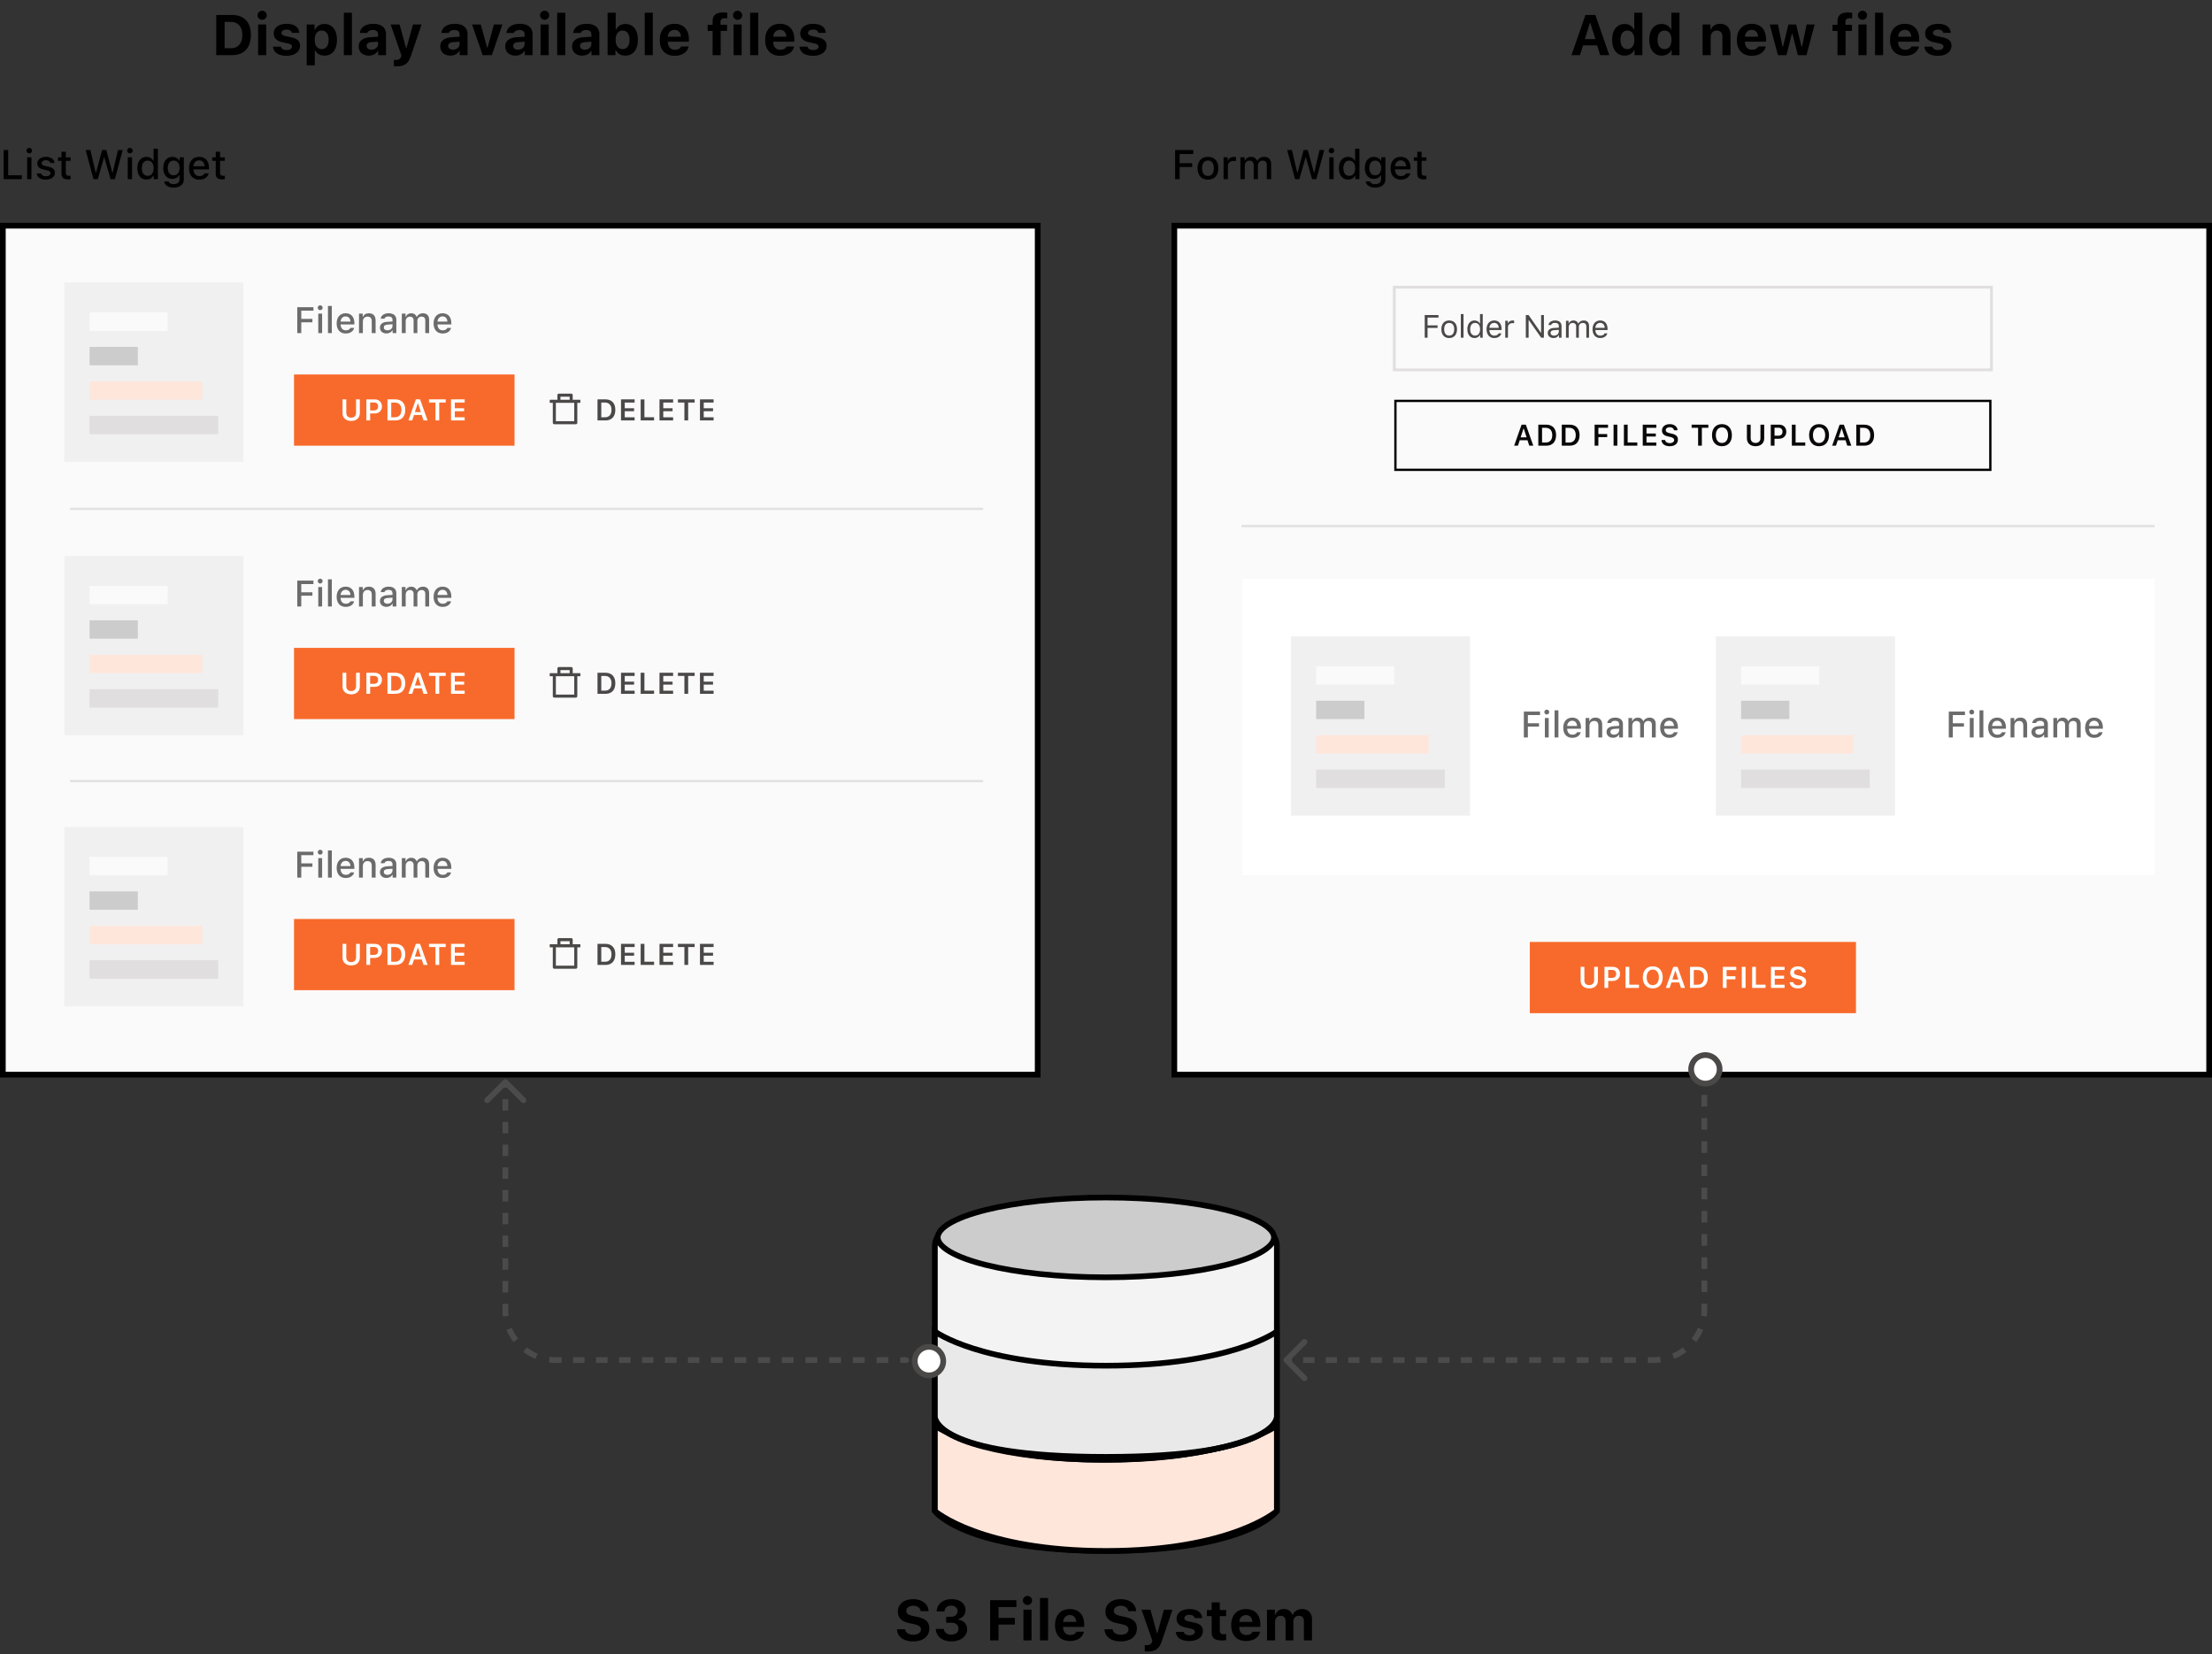 <svg xmlns="http://www.w3.org/2000/svg" xmlns:xlink="http://www.w3.org/1999/xlink" width="963" height="720" fill="none" xmlns:v="https://vecta.io/nano"><rect width="100%" height="100%" fill="#333333" stroke="none"/><style><![CDATA[.B{fill:#fafafa}.C{fill:#ffe6db}.D{fill:#ccc}.E{fill:#fff}.F{fill:#e0dede}.G{fill:#6b6b6b}.H{fill:#f0f0f0}.I{stroke:#000}.J{fill:#f86a2b}.K{fill:#4b4848}.L{stroke-width:2.481}]]></style><g class="I L"><path d="M407 657.717V542.333c0-4.112 3.333-7.445 7.444-7.445h133.994c4.112 0 7.445 3.333 7.445 7.445v115.384s-12.407 17.369-74.442 17.369S407 657.717 407 657.717z" fill="#f3f3f3"/><path d="M407 657.716v-37.22s19.851 14.888 74.441 14.888 74.442-14.888 74.442-14.888v37.22s-19.851 17.37-74.442 17.37S407 657.716 407 657.716z" class="C"/><path d="M407 616.774v-37.221s19.851 14.888 74.441 14.888 74.442-14.888 74.442-14.888v37.221s0 17.369-74.442 17.369S407 616.774 407 616.774z" fill="#e9e9e9"/><path d="M554.642 538.61c0 1.86-1.538 3.988-5.241 6.176-3.619 2.14-8.94 4.109-15.623 5.78-13.347 3.337-31.851 5.414-52.337 5.414s-38.99-2.077-52.337-5.414c-6.683-1.671-12.003-3.64-15.623-5.78-3.702-2.188-5.24-4.316-5.24-6.176s1.538-3.987 5.24-6.176c3.62-2.139 8.94-4.109 15.623-5.78 13.347-3.336 31.852-5.413 52.337-5.413s38.99 2.077 52.337 5.413c6.683 1.671 12.004 3.641 15.623 5.78 3.703 2.189 5.241 4.316 5.241 6.176z" class="D"/><path d="M555.883 616.774c0 9.593-34.57 18.61-75.682 18.61S407 626.367 407 616.774"/></g><g fill="#000"><path d="M94.132 6.516V24h6.882c5.234 0 8.202-3.199 8.202-8.857 0-5.489-3.005-8.627-8.202-8.627h-6.882zm3.659 3.017h2.641c3.174 0 5.052 2.06 5.052 5.67 0 3.744-1.817 5.779-5.052 5.779h-2.641V9.533zm16.344-.921c1.091 0 1.987-.872 1.987-1.963 0-1.103-.896-1.975-1.987-1.975s-1.999.872-1.999 1.975c0 1.09.909 1.963 1.999 1.963zM112.366 24h3.526V10.66h-3.526V24zm6.798-9.451c0 2.048 1.26 3.271 3.852 3.841l2.424.545c1.175.267 1.684.678 1.684 1.357 0 .884-.945 1.49-2.314 1.49-1.406 0-2.266-.545-2.533-1.466h-3.441c.243 2.52 2.375 3.962 5.901 3.962 3.501 0 5.888-1.721 5.888-4.362 0-1.987-1.163-3.077-3.756-3.647l-2.508-.545c-1.235-.279-1.805-.703-1.805-1.381 0-.872.933-1.466 2.193-1.466 1.309 0 2.12.545 2.302 1.43h3.259c-.194-2.52-2.193-3.938-5.585-3.938-3.332 0-5.561 1.684-5.561 4.18zm22.075-4.107c-1.842 0-3.356.909-4.083 2.411h-.218V10.66h-3.417v17.762h3.526v-6.458h.218c.654 1.406 2.12 2.241 4.035 2.241 3.344 0 5.391-2.593 5.391-6.882 0-4.301-2.072-6.882-5.452-6.882zm-1.199 10.917c-1.866 0-3.029-1.527-3.029-4.023s1.163-4.035 3.041-4.035 3.017 1.515 3.017 4.023c0 2.52-1.127 4.035-3.029 4.035zM149.684 24h3.526V5.559h-3.526V24zm10.856.206c1.733 0 3.187-.739 3.877-1.975h.218V24h3.417v-9.111c0-2.847-1.999-4.519-5.537-4.519-3.356 0-5.622 1.539-5.852 3.986h3.247c.291-.836 1.139-1.284 2.411-1.284 1.454 0 2.254.666 2.254 1.817v1.103l-3.235.194c-3.32.194-5.174 1.599-5.174 4.01 0 2.435 1.805 4.011 4.374 4.011zm1.163-2.581c-1.224 0-2.084-.618-2.084-1.648 0-.981.739-1.551 2.254-1.648l2.702-.182v.994c0 1.406-1.236 2.484-2.872 2.484zm11.111 7.221c3.332 0 4.967-1.187 6.106-4.592l4.604-13.594h-3.732l-2.81 10.178h-.219l-2.81-10.178h-3.89l4.689 13.413-.121.509c-.291 1.078-1.042 1.514-2.363 1.514-.145 0-.678-.012-.799-.036v2.75c.145.024 1.211.036 1.345.036zm23.226-4.64c1.733 0 3.187-.739 3.877-1.975h.218V24h3.417v-9.111c0-2.847-1.999-4.519-5.537-4.519-3.356 0-5.622 1.539-5.852 3.986h3.247c.291-.836 1.139-1.284 2.411-1.284 1.454 0 2.254.666 2.254 1.817v1.103l-3.235.194c-3.32.194-5.174 1.599-5.174 4.01 0 2.435 1.806 4.011 4.374 4.011zm1.163-2.581c-1.223 0-2.084-.618-2.084-1.648 0-.981.739-1.551 2.254-1.648l2.702-.182v.994c0 1.406-1.236 2.484-2.872 2.484zm21.531-10.965h-3.72l-2.738 10.032h-.218l-2.763-10.032h-3.792l4.64 13.34h3.974l4.617-13.34zm5.609 13.546c1.733 0 3.187-.739 3.877-1.975h.219V24h3.416v-9.111c0-2.847-1.999-4.519-5.537-4.519-3.356 0-5.622 1.539-5.852 3.986h3.247c.291-.836 1.139-1.284 2.411-1.284 1.454 0 2.254.666 2.254 1.817v1.103l-3.235.194c-3.32.194-5.174 1.599-5.174 4.01 0 2.435 1.806 4.011 4.374 4.011zm1.163-2.581c-1.223 0-2.083-.618-2.083-1.648 0-.981.739-1.551 2.253-1.648l2.702-.182v.994c0 1.406-1.236 2.484-2.872 2.484zm11.608-13.013c1.09 0 1.987-.872 1.987-1.963 0-1.103-.897-1.975-1.987-1.975s-1.999.872-1.999 1.975c0 1.09.908 1.963 1.999 1.963zM235.345 24h3.526V10.66h-3.526V24zm7.221 0h3.526V5.559h-3.526V24zm10.856.206c1.733 0 3.186-.739 3.877-1.975h.218V24h3.417v-9.111c0-2.847-1.999-4.519-5.537-4.519-3.356 0-5.622 1.539-5.852 3.986h3.247c.291-.836 1.139-1.284 2.411-1.284 1.454 0 2.254.666 2.254 1.817v1.103l-3.235.194c-3.32.194-5.174 1.599-5.174 4.01 0 2.435 1.805 4.011 4.374 4.011zm1.163-2.581c-1.224 0-2.084-.618-2.084-1.648 0-.981.739-1.551 2.254-1.648l2.702-.182v.994c0 1.406-1.236 2.484-2.872 2.484zm17.69 2.581c3.356 0 5.415-2.605 5.415-6.882 0-4.301-2.035-6.882-5.415-6.882-1.83 0-3.332.884-4.011 2.351h-.218V5.559h-3.526V24h3.417v-2.096h.218c.715 1.454 2.229 2.302 4.12 2.302zm-1.224-10.904c1.866 0 3.017 1.539 3.017 4.023 0 2.508-1.139 4.035-3.017 4.035-1.866 0-3.029-1.539-3.041-4.023.012-2.484 1.187-4.035 3.041-4.035zM280.683 24h3.526V5.559h-3.526V24zm15.836-3.768c-.376.909-1.333 1.418-2.726 1.418-1.842 0-3.005-1.272-3.053-3.308v-.182h9.171v-1.054c0-4.216-2.326-6.736-6.264-6.736-3.974 0-6.421 2.69-6.421 7.027 0 4.313 2.399 6.882 6.47 6.882 3.271 0 5.585-1.563 6.106-4.047h-3.283zm-2.86-7.233c1.648 0 2.714 1.139 2.787 2.968h-5.694c.121-1.793 1.272-2.968 2.907-2.968zM310.234 24h3.526V13.459h2.763v-2.678h-2.836V9.655c0-1.163.509-1.733 1.89-1.733a6.89 6.89 0 0 1 1.055.073V5.559a12.58 12.58 0 0 0-1.818-.133c-3.223 0-4.58 1.333-4.58 3.986v1.369h-2.156v2.678h2.156V24zm10.893-15.387c1.09 0 1.987-.872 1.987-1.963 0-1.103-.897-1.975-1.987-1.975s-1.999.872-1.999 1.975c0 1.09.908 1.963 1.999 1.963zM319.358 24h3.526V10.66h-3.526V24zm7.221 0h3.526V5.559h-3.526V24zm15.836-3.768c-.376.909-1.333 1.418-2.726 1.418-1.842 0-3.005-1.272-3.054-3.308v-.182h9.172v-1.054c0-4.216-2.326-6.736-6.264-6.736-3.974 0-6.421 2.69-6.421 7.027 0 4.313 2.399 6.882 6.47 6.882 3.271 0 5.585-1.563 6.106-4.047h-3.283zm-2.86-7.233c1.648 0 2.714 1.139 2.787 2.968h-5.695c.122-1.793 1.273-2.968 2.908-2.968zm8.845 1.551c0 2.048 1.26 3.271 3.853 3.841l2.423.545c1.175.267 1.684.678 1.684 1.357 0 .884-.945 1.49-2.314 1.49-1.405 0-2.266-.545-2.532-1.466h-3.441c.242 2.52 2.375 3.962 5.9 3.962 3.502 0 5.889-1.721 5.889-4.362 0-1.987-1.163-3.077-3.756-3.647l-2.508-.545c-1.236-.279-1.806-.703-1.806-1.381 0-.872.933-1.466 2.194-1.466 1.308 0 2.12.545 2.302 1.43h3.259c-.194-2.52-2.193-3.938-5.586-3.938-3.332 0-5.561 1.684-5.561 4.18zm42.093 694.616c.133 3.235 2.835 5.282 7.003 5.282 4.386 0 7.088-2.156 7.088-5.646 0-2.702-1.515-4.216-5.028-4.967l-2.109-.449c-2.047-.448-2.883-1.09-2.883-2.193 0-1.369 1.211-2.253 3.041-2.253 1.769 0 3.053.933 3.223 2.362h3.441c-.109-3.089-2.835-5.234-6.688-5.234-4.035 0-6.688 2.157-6.688 5.416 0 2.654 1.563 4.289 4.749 4.968l2.278.496c2.145.473 3.017 1.139 3.017 2.29 0 1.357-1.345 2.315-3.247 2.315-2.06 0-3.49-.933-3.659-2.387h-3.538zm21.421-2.835h2.217c1.963 0 3.175.993 3.175 2.592 0 1.539-1.297 2.581-3.15 2.581-1.878 0-3.139-.957-3.248-2.472h-3.501c.157 3.272 2.847 5.416 6.797 5.416s6.833-2.168 6.833-5.222c0-2.35-1.478-3.901-3.913-4.265v-.218c1.878-.472 3.211-1.853 3.223-3.974.012-2.556-2.145-4.701-6.022-4.701-3.938 0-6.421 2.169-6.543 5.355h3.381c.121-1.611 1.211-2.532 2.98-2.532 1.709 0 2.739 1.03 2.739 2.375 0 1.454-1.127 2.46-2.787 2.46h-2.181v2.605zm22.79 7.669v-6.882h7.113v-2.896h-7.113v-4.689h7.791v-3.017h-11.45V714h3.659zm12.613-15.387c1.091 0 1.987-.873 1.987-1.963 0-1.103-.896-1.975-1.987-1.975s-1.999.872-1.999 1.975c0 1.09.909 1.963 1.999 1.963zM445.548 714h3.526v-13.34h-3.526V714zm7.222 0h3.525v-18.441h-3.525V714zm15.835-3.768c-.375.909-1.333 1.417-2.726 1.417-1.842 0-3.005-1.272-3.053-3.307v-.182h9.172v-1.054c0-4.216-2.327-6.737-6.264-6.737-3.974 0-6.422 2.69-6.422 7.028 0 4.313 2.399 6.882 6.47 6.882 3.272 0 5.586-1.563 6.107-4.047h-3.284zm-2.859-7.233c1.648 0 2.714 1.139 2.787 2.968h-5.695c.121-1.793 1.272-2.968 2.908-2.968zm15.109 6.167c.133 3.235 2.835 5.282 7.003 5.282 4.386 0 7.088-2.156 7.088-5.646 0-2.702-1.515-4.216-5.029-4.967l-2.108-.449c-2.047-.448-2.883-1.09-2.883-2.193 0-1.369 1.211-2.253 3.041-2.253 1.769 0 3.053.933 3.223 2.362h3.441c-.109-3.089-2.836-5.234-6.688-5.234-4.035 0-6.689 2.157-6.689 5.416 0 2.654 1.563 4.289 4.75 4.968l2.278.496c2.144.473 3.017 1.139 3.017 2.29 0 1.357-1.345 2.315-3.247 2.315-2.06 0-3.49-.933-3.659-2.387h-3.538zm18.864 9.68c3.332 0 4.968-1.187 6.107-4.592l4.604-13.594h-3.732l-2.811 10.178h-.218l-2.811-10.178h-3.889l4.689 13.413-.121.509c-.291 1.078-1.042 1.514-2.363 1.514a8.55 8.55 0 0 1-.8-.036v2.75c.146.024 1.212.036 1.345.036zm12.504-14.297c0 2.048 1.26 3.272 3.853 3.841l2.423.545c1.176.267 1.684.679 1.684 1.357 0 .885-.945 1.491-2.314 1.491-1.405 0-2.265-.545-2.532-1.466h-3.441c.242 2.52 2.375 3.962 5.901 3.962 3.501 0 5.888-1.721 5.888-4.362 0-1.987-1.163-3.078-3.756-3.647l-2.508-.545c-1.236-.279-1.805-.703-1.805-1.382 0-.872.933-1.466 2.193-1.466 1.308 0 2.12.546 2.302 1.43h3.259c-.194-2.52-2.193-3.938-5.586-3.938-3.331 0-5.561 1.685-5.561 4.18zm15.291-7.075v3.307h-2.084v2.678h2.084v6.943c0 2.592 1.284 3.646 4.531 3.646.679 0 1.333-.072 1.769-.157v-2.605l-1.042.061c-1.199 0-1.733-.558-1.733-1.757v-6.131h2.775v-2.678h-2.775v-3.307h-3.525zm17.786 12.758c-.376.909-1.333 1.417-2.726 1.417-1.842 0-3.005-1.272-3.053-3.307v-.182h9.172v-1.054c0-4.216-2.327-6.737-6.264-6.737-3.975 0-6.422 2.69-6.422 7.028 0 4.313 2.399 6.882 6.47 6.882 3.271 0 5.586-1.563 6.107-4.047H545.3zm-2.859-7.233c1.647 0 2.714 1.139 2.786 2.968h-5.694c.121-1.793 1.272-2.968 2.908-2.968zM551.588 714h3.526v-8.045c0-1.527.982-2.641 2.363-2.641s2.205.824 2.205 2.253V714h3.392v-8.203c0-1.441.921-2.483 2.351-2.483 1.49 0 2.229.799 2.229 2.411V714h3.526v-9.16c0-2.75-1.66-4.471-4.325-4.471-1.866 0-3.405.982-4.023 2.46h-.218c-.533-1.527-1.817-2.46-3.695-2.46-1.757 0-3.151.933-3.696 2.46h-.218v-2.169h-3.417V714z"/><path d="M9.501 76.286H3.56V65.317H1.591V78h7.91v-1.714zm3.252-9.536c.659 0 1.195-.536 1.195-1.186 0-.659-.536-1.195-1.195-1.195s-1.195.536-1.195 1.195c0 .65.536 1.186 1.195 1.186zM11.813 78h1.881v-9.545h-1.881V78zm4.439-6.873c0 1.415.844 2.224 2.663 2.645l1.67.396c.958.228 1.406.615 1.406 1.213 0 .782-.835 1.327-2.013 1.327-1.142 0-1.846-.466-2.083-1.213h-1.89c.167 1.661 1.652 2.69 3.929 2.69 2.285 0 3.964-1.204 3.964-2.98 0-1.389-.853-2.171-2.672-2.593l-1.591-.369c-1.037-.246-1.52-.615-1.52-1.204 0-.773.8-1.292 1.855-1.292 1.072 0 1.758.466 1.933 1.178h1.811c-.185-1.652-1.591-2.654-3.744-2.654-2.162 0-3.718 1.195-3.718 2.856zm10.52-5.08v2.435h-1.52v1.512h1.52v5.493c0 1.837.835 2.575 2.936 2.575a6.1 6.1 0 0 0 1.028-.097v-1.503l-.721.044c-.94 0-1.354-.448-1.354-1.477v-5.036h2.074v-1.512h-2.074v-2.434h-1.89zm18.519 2.47h.123L48.138 78h1.854l3.428-12.683h-2.048l-2.32 9.861h-.123l-2.663-9.861h-1.828l-2.645 9.861h-.123l-2.329-9.861h-2.048L40.711 78h1.863l2.716-9.483zm11.268-1.767c.659 0 1.195-.536 1.195-1.186 0-.659-.536-1.195-1.195-1.195s-1.195.536-1.195 1.195c0 .65.536 1.186 1.195 1.186zM55.617 78h1.881v-9.545h-1.881V78zm8.156.158c1.318 0 2.435-.624 3.006-1.67h.149V78h1.811V64.711h-1.89v5.256h-.141c-.519-1.046-1.626-1.679-2.936-1.679-2.417 0-3.973 1.925-3.973 4.931 0 3.023 1.538 4.939 3.973 4.939zm.536-8.253c1.582 0 2.575 1.283 2.575 3.322 0 2.057-.984 3.313-2.575 3.313-1.6 0-2.558-1.239-2.558-3.313 0-2.065.967-3.322 2.558-3.322zm11.303 11.742c2.707 0 4.421-1.38 4.421-3.551v-9.642h-1.81v1.52h-.15c-.536-1.037-1.687-1.687-3.006-1.687-2.443 0-3.973 1.925-3.973 4.816 0 2.865 1.512 4.755 3.955 4.755 1.318 0 2.373-.571 2.953-1.608h.141v1.837c0 1.292-.932 2.065-2.505 2.065-1.274 0-2.074-.457-2.233-1.178h-1.933c.202 1.608 1.749 2.672 4.14 2.672zm-.026-5.353c-1.626 0-2.54-1.239-2.54-3.19s.914-3.199 2.54-3.199c1.608 0 2.593 1.248 2.593 3.199s-.976 3.19-2.593 3.19zm13.465-.852c-.352.773-1.134 1.195-2.276 1.195-1.512 0-2.487-1.09-2.549-2.821v-.088h6.759v-.65c0-2.988-1.608-4.808-4.271-4.808-2.698 0-4.412 1.942-4.412 4.975 0 3.05 1.679 4.94 4.421 4.94 2.189 0 3.735-1.055 4.148-2.742h-1.819zm-2.347-5.634c1.398 0 2.312 1.011 2.356 2.558h-4.834c.106-1.538 1.081-2.558 2.478-2.558zm7.216-3.762v2.435H92.4v1.512h1.52v5.493c0 1.837.835 2.575 2.936 2.575.369 0 .721-.044 1.028-.097v-1.503l-.721.044c-.94 0-1.353-.448-1.353-1.477v-5.036h2.074V68.48H95.81v-2.434h-1.89zM513.56 78v-5.309h5.449V71.03h-5.449v-4.017h5.95v-1.696h-7.919V78h1.969zm12.331.185c2.795 0 4.508-1.872 4.508-4.957s-1.722-4.957-4.508-4.957c-2.795 0-4.518 1.881-4.518 4.957 0 3.085 1.714 4.957 4.518 4.957zm0-1.608c-1.644 0-2.567-1.222-2.567-3.349s.923-3.357 2.567-3.357c1.634 0 2.566 1.231 2.566 3.357 0 2.118-.932 3.349-2.566 3.349zM532.676 78h1.889v-5.704c0-1.345 1.011-2.268 2.444-2.268.334 0 .896.061 1.054.105v-1.775a4.73 4.73 0 0 0-.843-.07c-1.248 0-2.312.677-2.584 1.617h-.141v-1.45h-1.819V78zm7.347 0h1.89v-5.862c0-1.248.87-2.224 2.022-2.224 1.125 0 1.845.677 1.845 1.767V78h1.855v-6.038c0-1.151.8-2.048 2.021-2.048 1.24 0 1.855.642 1.855 1.96V78h1.889v-6.583c0-1.986-1.125-3.147-3.058-3.147-1.327 0-2.426.677-2.909 1.705h-.15c-.422-1.028-1.327-1.705-2.637-1.705-1.274 0-2.241.633-2.663 1.705h-.14v-1.52h-1.82V78zm28.363-9.483h.123L571.233 78h1.855l3.428-12.683h-2.048l-2.321 9.861h-.123l-2.663-9.861h-1.828l-2.645 9.861h-.123l-2.329-9.861h-2.048L563.807 78h1.863l2.716-9.483zm11.267-1.767c.659 0 1.196-.536 1.196-1.186a1.2 1.2 0 0 0-1.196-1.195c-.659 0-1.195.536-1.195 1.195 0 .65.536 1.186 1.195 1.186zm-.94 11.25h1.881v-9.545h-1.881V78zm8.156.158c1.319 0 2.435-.624 3.006-1.67h.149V78h1.811V64.711h-1.89v5.256h-.14c-.519-1.046-1.626-1.679-2.936-1.679-2.417 0-3.973 1.925-3.973 4.931 0 3.023 1.539 4.939 3.973 4.939zm.536-8.253c1.582 0 2.575 1.283 2.575 3.322 0 2.057-.984 3.313-2.575 3.313-1.599 0-2.557-1.239-2.557-3.313 0-2.065.966-3.322 2.557-3.322zm11.303 11.742c2.707 0 4.421-1.38 4.421-3.551v-9.642h-1.811v1.52h-.149c-.536-1.037-1.688-1.687-3.006-1.687-2.443 0-3.973 1.925-3.973 4.816 0 2.865 1.512 4.755 3.956 4.755 1.318 0 2.373-.571 2.953-1.608h.14v1.837c0 1.292-.931 2.065-2.505 2.065-1.274 0-2.074-.457-2.232-1.178h-1.934c.203 1.608 1.749 2.672 4.14 2.672zm-.026-5.353c-1.626 0-2.54-1.239-2.54-3.19s.914-3.199 2.54-3.199c1.608 0 2.592 1.248 2.592 3.199s-.975 3.19-2.592 3.19zm13.464-.852c-.351.773-1.133 1.195-2.276 1.195-1.512 0-2.487-1.09-2.549-2.821v-.088h6.759v-.65c0-2.988-1.608-4.808-4.271-4.808-2.699 0-4.413 1.942-4.413 4.975 0 3.05 1.679 4.94 4.421 4.94 2.189 0 3.736-1.055 4.149-2.742h-1.82zm-2.346-5.634c1.397 0 2.311 1.011 2.355 2.558h-4.834c.106-1.538 1.081-2.558 2.479-2.558zm7.216-3.762v2.435h-1.521v1.512h1.521v5.493c0 1.837.835 2.575 2.935 2.575a6.09 6.09 0 0 0 1.028-.097v-1.503l-.72.044c-.941 0-1.354-.448-1.354-1.477v-5.036h2.074V68.48h-2.074v-2.434h-1.889zM696.642 24h3.962l-6.07-17.484h-4.302L684.162 24h3.671l1.345-4.241h6.143L696.642 24zm-4.483-13.933h.218l2.169 6.955h-4.58l2.193-6.955zm15.133 14.14c1.854 0 3.368-.86 4.083-2.302h.218V24h3.417V5.559h-3.526v7.233h-.206c-.691-1.478-2.181-2.351-3.986-2.351-3.356 0-5.44 2.629-5.44 6.87 0 4.253 2.072 6.894 5.44 6.894zm1.199-10.904c1.878 0 3.029 1.539 3.029 4.035s-1.138 4.023-3.029 4.023-3.017-1.514-3.017-4.035c0-2.508 1.139-4.023 3.017-4.023zm14.964 10.904c1.854 0 3.368-.86 4.083-2.302h.218V24h3.417V5.559h-3.526v7.233h-.206c-.691-1.478-2.181-2.351-3.986-2.351-3.356 0-5.44 2.629-5.44 6.87 0 4.253 2.071 6.894 5.44 6.894zm1.199-10.904c1.878 0 3.029 1.539 3.029 4.035s-1.139 4.023-3.029 4.023-3.017-1.514-3.017-4.035c0-2.508 1.139-4.023 3.017-4.023zM741.229 24h3.526v-7.718c0-1.805 1.005-2.968 2.641-2.968 1.672 0 2.46.981 2.46 2.859V24h3.526v-8.627c0-3.187-1.6-5.004-4.568-5.004-1.975 0-3.332.933-3.95 2.435h-.218V10.66h-3.417V24zm24.22-3.768c-.375.909-1.333 1.418-2.726 1.418-1.842 0-3.005-1.272-3.053-3.308v-.182h9.172v-1.054c0-4.216-2.327-6.736-6.264-6.736-3.974 0-6.422 2.69-6.422 7.027 0 4.313 2.399 6.882 6.47 6.882 3.271 0 5.586-1.563 6.107-4.047h-3.284zm-2.859-7.233c1.648 0 2.714 1.139 2.786 2.968h-5.694c.121-1.793 1.272-2.968 2.908-2.968zm27.418-2.338h-3.501l-1.987 9.657h-.218l-2.351-9.657h-3.368l-2.338 9.657h-.219l-1.987-9.657h-3.574L774.027 24h3.708l2.362-9.305h.219L782.702 24h3.756l3.55-13.34zM799.956 24h3.526V13.459h2.762v-2.678h-2.835V9.655c0-1.163.509-1.733 1.89-1.733a6.97 6.97 0 0 1 1.054.073V5.559c-.509-.073-1.102-.133-1.817-.133-3.223 0-4.58 1.333-4.58 3.986v1.369h-2.157v2.678h2.157V24zm10.892-15.387c1.091 0 1.987-.872 1.987-1.963 0-1.103-.896-1.975-1.987-1.975s-1.999.872-1.999 1.975c0 1.09.909 1.963 1.999 1.963zM809.079 24h3.526V10.66h-3.526V24zm7.221 0h3.526V5.559H816.3V24zm15.836-3.768c-.375.909-1.333 1.418-2.726 1.418-1.842 0-3.005-1.272-3.053-3.308v-.182h9.172v-1.054c0-4.216-2.327-6.736-6.264-6.736-3.974 0-6.422 2.69-6.422 7.027 0 4.313 2.399 6.882 6.47 6.882 3.271 0 5.586-1.563 6.107-4.047h-3.284zm-2.859-7.233c1.648 0 2.714 1.139 2.786 2.968h-5.694c.121-1.793 1.272-2.968 2.908-2.968zm8.844 1.551c0 2.048 1.261 3.271 3.853 3.841l2.424.545c1.175.267 1.684.678 1.684 1.357 0 .884-.945 1.49-2.314 1.49-1.406 0-2.266-.545-2.533-1.466h-3.441c.243 2.52 2.375 3.962 5.901 3.962 3.501 0 5.888-1.721 5.888-4.362 0-1.987-1.163-3.077-3.756-3.647l-2.508-.545c-1.236-.279-1.805-.703-1.805-1.381 0-.872.933-1.466 2.193-1.466 1.309 0 2.12.545 2.302 1.43h3.259c-.194-2.52-2.193-3.938-5.585-3.938-3.332 0-5.562 1.684-5.562 4.18z"/></g><path d="M1.241 98.241H451.76V467.76H1.241zm510 0H961.76V467.76H511.241z" class="B I L"/><path d="M666 410h142v31H666z" class="J"/><path d="M689.761 420.84h-1.637v6.005c0 2 1.447 3.384 3.764 3.384s3.764-1.384 3.764-3.384v-6.005h-1.638v5.859c0 1.251-.768 2.101-2.126 2.101s-2.127-.85-2.127-2.101v-5.859zm8.744 0V430h1.638v-3.028h1.987c1.853 0 3.148-1.238 3.148-3.047 0-1.841-1.25-3.085-3.078-3.085h-3.695zm1.638 1.34h1.625c1.181 0 1.847.609 1.847 1.745 0 1.105-.685 1.727-1.853 1.727h-1.619v-3.472zm13.384 6.417h-4.202v-7.757h-1.638V430h5.84v-1.403zm6.008-7.985c-2.659 0-4.335 1.847-4.335 4.805 0 2.952 1.65 4.812 4.335 4.812 2.673 0 4.329-1.86 4.329-4.812 0-2.958-1.663-4.805-4.329-4.805zm0 1.415c1.625 0 2.66 1.314 2.66 3.39 0 2.063-1.028 3.396-2.66 3.396-1.65 0-2.659-1.333-2.659-3.396 0-2.076 1.034-3.39 2.659-3.39zM731.821 430h1.759l-3.257-9.16h-1.84l-3.25 9.16h1.656l.787-2.368h3.371l.774 2.368zm-2.507-7.439h.108l1.244 3.808h-2.609l1.257-3.808zm6.44-1.721V430h3.434c2.742 0 4.31-1.682 4.31-4.621 0-2.876-1.587-4.539-4.31-4.539h-3.434zm1.638 1.378h1.58c1.797 0 2.857 1.168 2.857 3.186 0 2.063-1.035 3.219-2.857 3.219h-1.58v-6.405zM751.68 430v-3.739h3.841v-1.333h-3.841v-2.71h4.203v-1.378h-5.84V430h1.637zm8.256 0v-9.16h-1.638V430h1.638zm8.699-1.403h-4.202v-7.757h-1.637V430h5.839v-1.403zm8.294.026h-4.291v-2.622h4.056V424.7h-4.056v-2.482h4.291v-1.378H771V430h5.929v-1.377zm2.212-1.105c.083 1.657 1.473 2.711 3.574 2.711 2.221 0 3.599-1.105 3.599-2.882 0-1.39-.781-2.165-2.641-2.59l-1.053-.241c-1.137-.267-1.6-.629-1.6-1.257 0-.794.698-1.314 1.752-1.314 1.003 0 1.714.514 1.828 1.333h1.568c-.076-1.568-1.466-2.666-3.39-2.666-2.05 0-3.408 1.104-3.408 2.755 0 1.358.78 2.177 2.443 2.558l1.187.273c1.175.273 1.676.679 1.676 1.345 0 .781-.781 1.346-1.86 1.346-1.161 0-1.974-.533-2.075-1.371h-1.6z" class="E"/><path opacity=".1" d="M30.5 221.5H428M30.5 340H428m112.5-111H938" class="I"/><path d="M131.164 145v-4.719h4.844v-1.476h-4.844v-3.571h5.289v-1.507h-7.039V145h1.75zm8.234-10c.586 0 1.063-.477 1.063-1.055 0-.586-.477-1.062-1.063-1.062s-1.062.476-1.062 1.062c0 .578.476 1.055 1.062 1.055zm-.836 10h1.672v-8.484h-1.672V145zm4.219 0h1.68v-11.812h-1.68V145zm9.781-2.273c-.312.687-1.007 1.062-2.023 1.062-1.344 0-2.211-.969-2.266-2.508v-.078h6.008v-.578c0-2.656-1.429-4.273-3.797-4.273-2.398 0-3.922 1.726-3.922 4.421 0 2.711 1.493 4.391 3.93 4.391 1.946 0 3.32-.937 3.688-2.437h-1.618zm-2.085-5.008c1.242 0 2.054.898 2.093 2.273h-4.297c.094-1.367.961-2.273 2.204-2.273zm5.82 7.281h1.68v-4.977c0-1.367.789-2.211 2.031-2.211s1.836.688 1.836 2.094V145h1.679v-5.492c0-2.024-1.046-3.156-2.945-3.156-1.281 0-2.125.57-2.539 1.507h-.125v-1.343h-1.617V145zm11.945.141c1.117 0 2.047-.485 2.555-1.344h.133V145h1.617v-5.805c0-1.781-1.203-2.843-3.336-2.843-1.93 0-3.305.929-3.477 2.359h1.625c.188-.617.836-.969 1.774-.969 1.148 0 1.742.524 1.742 1.453v.743l-2.305.14c-2.023.125-3.164 1.008-3.164 2.531 0 1.547 1.196 2.532 2.836 2.532zm.43-1.352c-.914 0-1.578-.461-1.578-1.25 0-.773.531-1.187 1.703-1.266l2.078-.14v.734c0 1.094-.937 1.922-2.203 1.922zm6.266 1.211h1.679v-5.211c0-1.109.774-1.977 1.797-1.977 1 0 1.641.602 1.641 1.571V145h1.648v-5.367c0-1.024.711-1.821 1.797-1.821 1.102 0 1.648.571 1.648 1.743V145h1.68v-5.852c0-1.765-1-2.796-2.719-2.796-1.179 0-2.156.601-2.586 1.515h-.132c-.375-.914-1.18-1.515-2.344-1.515-1.133 0-1.992.562-2.367 1.515h-.125v-1.351h-1.617V145zm19.828-2.273c-.313.687-1.008 1.062-2.024 1.062-1.344 0-2.211-.969-2.265-2.508v-.078h6.007v-.578c0-2.656-1.429-4.273-3.796-4.273-2.399 0-3.922 1.726-3.922 4.421 0 2.711 1.492 4.391 3.929 4.391 1.946 0 3.321-.937 3.688-2.437h-1.617zm-2.086-5.008c1.242 0 2.054.898 2.093 2.273h-4.296c.093-1.367.961-2.273 2.203-2.273z" class="G"/><path d="M128 163h96v31h-96z" class="J"/><path d="M150.761 173.84h-1.637v6.005c0 2 1.447 3.384 3.764 3.384s3.764-1.384 3.764-3.384v-6.005h-1.638v5.859c0 1.251-.768 2.101-2.126 2.101s-2.127-.85-2.127-2.101v-5.859zm8.744 0V183h1.638v-3.028h1.987c1.853 0 3.148-1.238 3.148-3.047 0-1.841-1.25-3.085-3.078-3.085h-3.695zm1.638 1.34h1.625c1.181 0 1.847.609 1.847 1.745 0 1.105-.685 1.727-1.853 1.727h-1.619v-3.472zm7.544-1.34V183h3.434c2.743 0 4.31-1.682 4.31-4.621 0-2.876-1.586-4.539-4.31-4.539h-3.434zm1.638 1.378h1.581c1.796 0 2.856 1.168 2.856 3.186 0 2.063-1.035 3.219-2.856 3.219h-1.581v-6.405zM184.388 183h1.759l-3.257-9.16h-1.84L177.8 183h1.656l.787-2.368h3.371l.774 2.368zm-2.507-7.439h.108l1.244 3.808h-2.609l1.257-3.808zm9.341 7.439v-7.782h2.824v-1.378h-7.28v1.378h2.818V183h1.638zm11.067-1.377h-4.291v-2.622h4.056V177.7h-4.056v-2.482h4.291v-1.378h-5.929V183h5.929v-1.377z" class="E"/><path d="M260.13 173.84V183h3.434c2.742 0 4.31-1.682 4.31-4.621 0-2.876-1.587-4.539-4.31-4.539h-3.434zm1.638 1.378h1.58c1.797 0 2.857 1.168 2.857 3.186 0 2.063-1.035 3.219-2.857 3.219h-1.58v-6.405zm14.514 6.405h-4.291v-2.622h4.056V177.7h-4.056v-2.482h4.291v-1.378h-5.929V183h5.929v-1.377zm8.471-.026h-4.202v-7.757h-1.638V183h5.84v-1.403zm8.293.026h-4.291v-2.622h4.056V177.7h-4.056v-2.482h4.291v-1.378h-5.929V183h5.929v-1.377zm6.548 1.377v-7.782h2.825v-1.378h-7.281v1.378h2.818V183h1.638zm11.067-1.377h-4.291v-2.622h4.056V177.7h-4.056v-2.482h4.291v-1.378h-5.929V183h5.929v-1.377zM249.332 174h3.333v1.333h-1.333V184c0 .177-.07.346-.195.471a.67.67 0 0 1-.472.196h-9.333c-.177 0-.346-.071-.471-.196s-.196-.294-.196-.471v-8.667h-1.333V174h3.333v-2c0-.177.071-.346.196-.471a.66.66 0 0 1 .471-.196h5.333c.177 0 .347.07.472.196s.195.294.195.471v2zm.667 1.333h-8v8h8v-8zm-6-2.666V174h4v-1.333h-4z" class="K"/><path d="M28 123h78v78H28z" class="H"/><path d="M39 136h34v8H39z" class="B"/><path d="M39 151h21v8H39z" class="D"/><path d="M39 166h49v8H39z" class="C"/><path d="M39 181h56v8H39z" class="F"/><path d="M131.164 264v-4.719h4.844v-1.476h-4.844v-3.571h5.289v-1.507h-7.039V264h1.75zm8.234-10c.586 0 1.063-.477 1.063-1.055 0-.586-.477-1.062-1.063-1.062s-1.062.476-1.062 1.062c0 .578.476 1.055 1.062 1.055zm-.836 10h1.672v-8.484h-1.672V264zm4.219 0h1.68v-11.812h-1.68V264zm9.781-2.273c-.312.687-1.007 1.062-2.023 1.062-1.344 0-2.211-.969-2.266-2.508v-.078h6.008v-.578c0-2.656-1.429-4.273-3.797-4.273-2.398 0-3.922 1.726-3.922 4.421 0 2.711 1.493 4.391 3.93 4.391 1.946 0 3.32-.937 3.688-2.437h-1.618zm-2.085-5.008c1.242 0 2.054.898 2.093 2.273h-4.297c.094-1.367.961-2.273 2.204-2.273zm5.82 7.281h1.68v-4.977c0-1.367.789-2.211 2.031-2.211s1.836.688 1.836 2.094V264h1.679v-5.492c0-2.024-1.046-3.156-2.945-3.156-1.281 0-2.125.57-2.539 1.507h-.125v-1.343h-1.617V264zm11.945.141c1.117 0 2.047-.485 2.555-1.344h.133V264h1.617v-5.805c0-1.781-1.203-2.843-3.336-2.843-1.93 0-3.305.929-3.477 2.359h1.625c.188-.617.836-.969 1.774-.969 1.148 0 1.742.524 1.742 1.453v.743l-2.305.14c-2.023.125-3.164 1.008-3.164 2.531 0 1.547 1.196 2.532 2.836 2.532zm.43-1.352c-.914 0-1.578-.461-1.578-1.25 0-.773.531-1.187 1.703-1.266l2.078-.14v.734c0 1.094-.937 1.922-2.203 1.922zm6.266 1.211h1.679v-5.211c0-1.109.774-1.977 1.797-1.977 1 0 1.641.602 1.641 1.571V264h1.648v-5.367c0-1.024.711-1.821 1.797-1.821 1.102 0 1.648.571 1.648 1.743V264h1.68v-5.852c0-1.765-1-2.796-2.719-2.796-1.179 0-2.156.601-2.586 1.515h-.132c-.375-.914-1.18-1.515-2.344-1.515-1.133 0-1.992.562-2.367 1.515h-.125v-1.351h-1.617V264zm19.828-2.273c-.313.687-1.008 1.062-2.024 1.062-1.344 0-2.211-.969-2.265-2.508v-.078h6.007v-.578c0-2.656-1.429-4.273-3.796-4.273-2.399 0-3.922 1.726-3.922 4.421 0 2.711 1.492 4.391 3.929 4.391 1.946 0 3.321-.937 3.688-2.437h-1.617zm-2.086-5.008c1.242 0 2.054.898 2.093 2.273h-4.296c.093-1.367.961-2.273 2.203-2.273z" class="G"/><path d="M128 282h96v31h-96z" class="J"/><path d="M150.761 292.84h-1.637v6.005c0 2 1.447 3.384 3.764 3.384s3.764-1.384 3.764-3.384v-6.005h-1.638v5.859c0 1.251-.768 2.101-2.126 2.101s-2.127-.85-2.127-2.101v-5.859zm8.744 0V302h1.638v-3.028h1.987c1.853 0 3.148-1.238 3.148-3.047 0-1.841-1.25-3.085-3.078-3.085h-3.695zm1.638 1.34h1.625c1.181 0 1.847.609 1.847 1.745 0 1.105-.685 1.727-1.853 1.727h-1.619v-3.472zm7.544-1.34V302h3.434c2.743 0 4.31-1.682 4.31-4.621 0-2.876-1.586-4.539-4.31-4.539h-3.434zm1.638 1.378h1.581c1.796 0 2.856 1.168 2.856 3.186 0 2.063-1.035 3.219-2.856 3.219h-1.581v-6.405zM184.388 302h1.759l-3.257-9.16h-1.84L177.8 302h1.656l.787-2.368h3.371l.774 2.368zm-2.507-7.439h.108l1.244 3.808h-2.609l1.257-3.808zm9.341 7.439v-7.782h2.824v-1.378h-7.28v1.378h2.818V302h1.638zm11.067-1.377h-4.291v-2.622h4.056V296.7h-4.056v-2.482h4.291v-1.378h-5.929V302h5.929v-1.377z" class="E"/><path d="M260.13 292.84V302h3.434c2.742 0 4.31-1.682 4.31-4.621 0-2.876-1.587-4.539-4.31-4.539h-3.434zm1.638 1.378h1.58c1.797 0 2.857 1.168 2.857 3.186 0 2.063-1.035 3.219-2.857 3.219h-1.58v-6.405zm14.514 6.405h-4.291v-2.622h4.056V296.7h-4.056v-2.482h4.291v-1.378h-5.929V302h5.929v-1.377zm8.471-.026h-4.202v-7.757h-1.638V302h5.84v-1.403zm8.293.026h-4.291v-2.622h4.056V296.7h-4.056v-2.482h4.291v-1.378h-5.929V302h5.929v-1.377zm6.548 1.377v-7.782h2.825v-1.378h-7.281v1.378h2.818V302h1.638zm11.067-1.377h-4.291v-2.622h4.056V296.7h-4.056v-2.482h4.291v-1.378h-5.929V302h5.929v-1.377zM249.332 293h3.333v1.333h-1.333V303c0 .177-.07.346-.195.471a.67.67 0 0 1-.472.196h-9.333c-.177 0-.346-.071-.471-.196s-.196-.294-.196-.471v-8.667h-1.333V293h3.333v-2c0-.177.071-.346.196-.471a.66.66 0 0 1 .471-.196h5.333c.177 0 .347.07.472.196s.195.294.195.471v2zm.667 1.333h-8v8h8v-8zm-6-2.666V293h4v-1.333h-4z" class="K"/><path d="M28 242h78v78H28z" class="H"/><path d="M39 255h34v8H39z" class="B"/><path d="M39 270h21v8H39z" class="D"/><path d="M39 285h49v8H39z" class="C"/><path d="M39 300h56v8H39z" class="F"/><path d="M607.5 174.5h259v30h-259z" class="I"/><path d="M665.772 194h1.758l-3.256-9.16h-1.841l-3.25 9.16h1.657l.787-2.368h3.37l.775 2.368zm-2.507-7.439h.107l1.245 3.808h-2.609l1.257-3.808zm6.439-1.721V194h3.434c2.743 0 4.311-1.682 4.311-4.621 0-2.876-1.587-4.539-4.311-4.539h-3.434zm1.638 1.378h1.581c1.796 0 2.856 1.168 2.856 3.186 0 2.063-1.035 3.219-2.856 3.219h-1.581v-6.405zm8.585-1.378V194h3.435c2.742 0 4.31-1.682 4.31-4.621 0-2.876-1.587-4.539-4.31-4.539h-3.435zm1.638 1.378h1.581c1.796 0 2.856 1.168 2.856 3.186 0 2.063-1.035 3.219-2.856 3.219h-1.581v-6.405zM695.854 194v-3.739h3.84v-1.333h-3.84v-2.71h4.202v-1.378h-5.84V194h1.638zm8.255 0v-9.16h-1.637V194h1.637zm8.7-1.403h-4.202v-7.757h-1.638V194h5.84v-1.403zm8.293.026h-4.291v-2.622h4.056V188.7h-4.056v-2.482h4.291v-1.378h-5.928V194h5.928v-1.377zm2.213-1.105c.082 1.657 1.472 2.711 3.573 2.711 2.222 0 3.599-1.105 3.599-2.882 0-1.39-.78-2.165-2.64-2.59l-1.054-.241c-1.136-.267-1.6-.629-1.6-1.257 0-.794.699-1.314 1.752-1.314 1.003 0 1.714.514 1.829 1.333h1.567c-.076-1.568-1.466-2.666-3.389-2.666-2.051 0-3.409 1.104-3.409 2.755 0 1.358.781 2.177 2.444 2.558l1.187.273c1.174.273 1.676.679 1.676 1.345 0 .781-.781 1.346-1.86 1.346-1.162 0-1.974-.533-2.076-1.371h-1.599zM740.911 194v-7.782h2.824v-1.378h-7.281v1.378h2.819V194h1.638zm8.744-9.388c-2.66 0-4.336 1.847-4.336 4.805 0 2.952 1.651 4.812 4.336 4.812 2.672 0 4.329-1.86 4.329-4.812 0-2.958-1.663-4.805-4.329-4.805zm0 1.415c1.625 0 2.659 1.314 2.659 3.39 0 2.063-1.028 3.396-2.659 3.396-1.651 0-2.66-1.333-2.66-3.396 0-2.076 1.035-3.39 2.66-3.39zm12.505-1.187h-1.638v6.005c0 2 1.447 3.384 3.764 3.384s3.764-1.384 3.764-3.384v-6.005h-1.637v5.859c0 1.251-.768 2.101-2.127 2.101s-2.126-.85-2.126-2.101v-5.859zm8.744 0V194h1.638v-3.028h1.986c1.854 0 3.149-1.238 3.149-3.047 0-1.841-1.251-3.085-3.079-3.085h-3.694zm1.638 1.34h1.625c1.18 0 1.847.609 1.847 1.745 0 1.105-.686 1.727-1.854 1.727h-1.618v-3.472zm13.384 6.417h-4.202v-7.757h-1.638V194h5.84v-1.403zm6.008-7.985c-2.66 0-4.336 1.847-4.336 4.805 0 2.952 1.651 4.812 4.336 4.812 2.672 0 4.329-1.86 4.329-4.812 0-2.958-1.663-4.805-4.329-4.805zm0 1.415c1.625 0 2.66 1.314 2.66 3.39 0 2.063-1.029 3.396-2.66 3.396-1.65 0-2.66-1.333-2.66-3.396 0-2.076 1.035-3.39 2.66-3.39zM804.22 194h1.758l-3.256-9.16h-1.841l-3.25 9.16h1.657l.787-2.368h3.37l.775 2.368zm-2.507-7.439h.107l1.245 3.808h-2.609l1.257-3.808zm6.439-1.721V194h3.435c2.742 0 4.31-1.682 4.31-4.621 0-2.876-1.587-4.539-4.31-4.539h-3.435zm1.638 1.378h1.581c1.796 0 2.856 1.168 2.856 3.186 0 2.063-1.035 3.219-2.856 3.219h-1.581v-6.405z" fill="#090707"/><path d="M131.164 382v-4.719h4.844v-1.476h-4.844v-3.571h5.289v-1.507h-7.039V382h1.75zm8.234-10c.586 0 1.063-.477 1.063-1.055 0-.586-.477-1.062-1.063-1.062s-1.062.476-1.062 1.062c0 .578.476 1.055 1.062 1.055zm-.836 10h1.672v-8.484h-1.672V382zm4.219 0h1.68v-11.812h-1.68V382zm9.781-2.273c-.312.687-1.007 1.062-2.023 1.062-1.344 0-2.211-.969-2.266-2.508v-.078h6.008v-.578c0-2.656-1.429-4.273-3.797-4.273-2.398 0-3.922 1.726-3.922 4.421 0 2.711 1.493 4.391 3.93 4.391 1.946 0 3.32-.937 3.688-2.437h-1.618zm-2.085-5.008c1.242 0 2.054.898 2.093 2.273h-4.297c.094-1.367.961-2.273 2.204-2.273zm5.82 7.281h1.68v-4.977c0-1.367.789-2.211 2.031-2.211s1.836.688 1.836 2.094V382h1.679v-5.492c0-2.024-1.046-3.156-2.945-3.156-1.281 0-2.125.57-2.539 1.507h-.125v-1.343h-1.617V382zm11.945.141c1.117 0 2.047-.485 2.555-1.344h.133V382h1.617v-5.805c0-1.781-1.203-2.843-3.336-2.843-1.93 0-3.305.929-3.477 2.359h1.625c.188-.617.836-.969 1.774-.969 1.148 0 1.742.524 1.742 1.453v.743l-2.305.14c-2.023.125-3.164 1.008-3.164 2.531 0 1.547 1.196 2.532 2.836 2.532zm.43-1.352c-.914 0-1.578-.461-1.578-1.25 0-.773.531-1.187 1.703-1.266l2.078-.14v.734c0 1.094-.937 1.922-2.203 1.922zm6.266 1.211h1.679v-5.211c0-1.109.774-1.977 1.797-1.977 1 0 1.641.602 1.641 1.571V382h1.648v-5.367c0-1.024.711-1.821 1.797-1.821 1.102 0 1.648.571 1.648 1.743V382h1.68v-5.852c0-1.765-1-2.796-2.719-2.796-1.179 0-2.156.601-2.586 1.515h-.132c-.375-.914-1.18-1.515-2.344-1.515-1.133 0-1.992.562-2.367 1.515h-.125v-1.351h-1.617V382zm19.828-2.273c-.313.687-1.008 1.062-2.024 1.062-1.344 0-2.211-.969-2.265-2.508v-.078h6.007v-.578c0-2.656-1.429-4.273-3.796-4.273-2.399 0-3.922 1.726-3.922 4.421 0 2.711 1.492 4.391 3.929 4.391 1.946 0 3.321-.937 3.688-2.437h-1.617zm-2.086-5.008c1.242 0 2.054.898 2.093 2.273h-4.296c.093-1.367.961-2.273 2.203-2.273z" class="G"/><path d="M128 400h96v31h-96z" class="J"/><path d="M150.761 410.84h-1.637v6.005c0 2 1.447 3.384 3.764 3.384s3.764-1.384 3.764-3.384v-6.005h-1.638v5.859c0 1.251-.768 2.101-2.126 2.101s-2.127-.85-2.127-2.101v-5.859zm8.744 0V420h1.638v-3.028h1.987c1.853 0 3.148-1.238 3.148-3.047 0-1.841-1.25-3.085-3.078-3.085h-3.695zm1.638 1.34h1.625c1.181 0 1.847.609 1.847 1.745 0 1.105-.685 1.727-1.853 1.727h-1.619v-3.472zm7.544-1.34V420h3.434c2.743 0 4.31-1.682 4.31-4.621 0-2.876-1.586-4.539-4.31-4.539h-3.434zm1.638 1.378h1.581c1.796 0 2.856 1.168 2.856 3.186 0 2.063-1.035 3.219-2.856 3.219h-1.581v-6.405zM184.388 420h1.759l-3.257-9.16h-1.84L177.8 420h1.656l.787-2.368h3.371l.774 2.368zm-2.507-7.439h.108l1.244 3.808h-2.609l1.257-3.808zm9.341 7.439v-7.782h2.824v-1.378h-7.28v1.378h2.818V420h1.638zm11.067-1.377h-4.291v-2.622h4.056V414.7h-4.056v-2.482h4.291v-1.378h-5.929V420h5.929v-1.377z" class="E"/><path d="M260.13 410.84V420h3.434c2.742 0 4.31-1.682 4.31-4.621 0-2.876-1.587-4.539-4.31-4.539h-3.434zm1.638 1.378h1.58c1.797 0 2.857 1.168 2.857 3.186 0 2.063-1.035 3.219-2.857 3.219h-1.58v-6.405zm14.514 6.405h-4.291v-2.622h4.056V414.7h-4.056v-2.482h4.291v-1.378h-5.929V420h5.929v-1.377zm8.471-.026h-4.202v-7.757h-1.638V420h5.84v-1.403zm8.293.026h-4.291v-2.622h4.056V414.7h-4.056v-2.482h4.291v-1.378h-5.929V420h5.929v-1.377zm6.548 1.377v-7.782h2.825v-1.378h-7.281v1.378h2.818V420h1.638zm11.067-1.377h-4.291v-2.622h4.056V414.7h-4.056v-2.482h4.291v-1.378h-5.929V420h5.929v-1.377zM249.332 411h3.333v1.333h-1.333V421c0 .177-.07.346-.195.471a.67.67 0 0 1-.472.196h-9.333c-.177 0-.346-.071-.471-.196s-.196-.294-.196-.471v-8.667h-1.333V411h3.333v-2c0-.177.071-.346.196-.471a.66.66 0 0 1 .471-.196h5.333c.177 0 .347.07.472.196s.195.294.195.471v2zm.667 1.333h-8v8h8v-8zm-6-2.666V411h4v-1.333h-4z" class="K"/><path d="M28 360h78v78H28z" class="H"/><path d="M39 373h34v8H39z" class="B"/><path d="M39 388h21v8H39z" class="D"/><path d="M39 403h49v8H39z" class="C"/><path d="M39 418h56v8H39z" class="F"/><path d="M607 125h260v36H607v-36z" class="B"/><path d="M621.488 147v-4.272h4.368v-1.094h-4.368v-3.391h4.758v-1.107h-5.988V147h1.23zm9.419.13c2.099 0 3.398-1.449 3.398-3.815 0-2.372-1.299-3.814-3.398-3.814s-3.397 1.442-3.397 3.814c0 2.366 1.299 3.815 3.397 3.815zm0-1.06c-1.394 0-2.18-1.011-2.18-2.755 0-1.75.786-2.754 2.18-2.754s2.181 1.004 2.181 2.754c0 1.744-.786 2.755-2.181 2.755zm5.072.93h1.176v-10.295h-1.176V147zm5.947.13c1.018 0 1.893-.485 2.358-1.306h.109V147h1.121v-10.295h-1.175v4.088h-.103c-.417-.807-1.285-1.292-2.31-1.292-1.874 0-3.097 1.504-3.097 3.814 0 2.318 1.21 3.815 3.097 3.815zm.273-6.569c1.333 0 2.167 1.066 2.167 2.754 0 1.703-.827 2.755-2.167 2.755-1.347 0-2.153-1.032-2.153-2.755 0-1.715.813-2.754 2.153-2.754zm10.239 4.532c-.307.649-.95.998-1.9.998-1.251 0-2.064-.923-2.126-2.379v-.055h5.298v-.451c0-2.29-1.21-3.705-3.199-3.705-2.024 0-3.323 1.504-3.323 3.821 0 2.331 1.279 3.808 3.323 3.808 1.613 0 2.761-.779 3.103-2.037h-1.176zm-1.941-4.553c1.169 0 1.948.861 1.976 2.167h-4.061c.089-1.306.909-2.167 2.085-2.167zm4.819 6.46h1.175v-4.566c0-1.039.814-1.791 1.935-1.791a4.78 4.78 0 0 1 .752.068v-1.176a5.17 5.17 0 0 0-.588-.034c-.978 0-1.825.506-2.044 1.224h-.109v-1.094h-1.121V147zm10.17 0v-7.649h.109l5.353 7.649h1.196v-9.864h-1.217v7.676h-.109l-5.352-7.676h-1.197V147h1.217zm10.834.13c.985 0 1.791-.431 2.27-1.217h.109V147h1.121v-5.045c0-1.531-1.005-2.454-2.802-2.454-1.573 0-2.735.779-2.892 1.962h1.189c.164-.581.78-.916 1.661-.916 1.101 0 1.668.499 1.668 1.408v.67l-2.126.13c-1.715.102-2.686.861-2.686 2.181 0 1.346 1.06 2.194 2.488 2.194zm.219-1.032c-.855 0-1.49-.438-1.49-1.19 0-.738.492-1.128 1.613-1.203l1.982-.13v.677c0 1.053-.895 1.846-2.105 1.846zm5.215.902h1.176v-4.566c0-1.039.745-1.873 1.709-1.873.93 0 1.538.56 1.538 1.435V147h1.176v-4.737c0-.937.683-1.702 1.709-1.702 1.039 0 1.551.533 1.551 1.62V147h1.176v-5.093c0-1.545-.841-2.406-2.345-2.406-1.018 0-1.859.513-2.255 1.292h-.11c-.342-.766-1.039-1.292-2.037-1.292-.984 0-1.723.472-2.057 1.292h-.11v-1.162h-1.121V147zm16.823-1.907c-.308.649-.951.998-1.901.998-1.251 0-2.064-.923-2.126-2.379v-.055h5.298v-.451c0-2.29-1.21-3.705-3.199-3.705-2.024 0-3.322 1.504-3.322 3.821 0 2.331 1.278 3.808 3.322 3.808 1.613 0 2.762-.779 3.103-2.037h-1.175zm-1.942-4.553c1.169 0 1.948.861 1.976 2.167h-4.061c.089-1.306.909-2.167 2.085-2.167z" class="K"/><path d="M607 125v-.6h-.6v.6h.6zm260 0h.6v-.6h-.6v.6zm0 36v.6h.6v-.6h-.6zm-260 0h-.6v.6h.6v-.6zm0-35.4h260v-1.2H607v1.2zm259.4-.6v36h1.2v-36h-1.2zm.6 35.4H607v1.2h260v-1.2zm-259.4.6v-36h-1.2v36h1.2z" class="F"/><path d="M541 252h397v129H541z" class="E"/><use xlink:href="#B" class="G"/><path d="M562 277h78v78h-78z" class="H"/><path d="M573 290h34v8h-34z" class="B"/><path d="M573 305h21v8h-21z" class="D"/><path d="M573 320h49v8h-49z" class="C"/><path d="M573 335h56v8h-56z" class="F"/><use xlink:href="#B" x="185" class="G"/><path d="M747 277h78v78h-78z" class="H"/><path d="M758 290h34v8h-34z" class="B"/><path d="M758 305h21v8h-21z" class="D"/><path d="M758 320h49v8h-49z" class="C"/><path d="M758 335h56v8h-56z" class="F"/><path d="M394.5 593.241a1.241 1.241 0 1 0 0-2.482v2.482zM220.877 470.123a1.24 1.24 0 0 0-1.754 0l-7.896 7.895a1.241 1.241 0 1 0 1.755 1.755l7.018-7.018 7.018 7.018a1.241 1.241 0 1 0 1.755-1.755l-7.896-7.895zM312 592v1.241V592zm-70 0v1.241V592zm-23.241-121v2.475h2.482V471h-2.482zm0 7.425v4.95h2.482v-4.95h-2.482zm0 9.9v4.95h2.482v-4.95h-2.482zm0 9.9v4.95h2.482v-4.95h-2.482zm0 9.9v4.95h2.482v-4.95h-2.482zm0 9.9v4.95h2.482v-4.95h-2.482zm0 9.9v4.95h2.482v-4.95h-2.482zm0 9.9v4.95h2.482v-4.95h-2.482zm0 9.9v4.95h2.482v-4.95h-2.482zm0 9.9v4.95h2.482v-4.95h-2.482zm0 9.9V570h2.482v-2.475h-2.482zm0 2.475a23.38 23.38 0 0 0 .197 3.034l2.46-.321a20.92 20.92 0 0 1-.175-2.713h-2.482zm1.764 8.897a23.25 23.25 0 0 0 3.038 5.252l1.968-1.512c-1.098-1.429-2.014-3.004-2.714-4.691l-2.292.951zm7.328 9.541c1.599 1.229 3.362 2.255 5.252 3.039l.951-2.292c-1.687-.7-3.262-1.616-4.691-2.714l-1.512 1.967zm11.115 4.606a23.38 23.38 0 0 0 3.034.197v-2.482a21.1 21.1 0 0 1-2.713-.175l-.321 2.46zm3.034.197h2.5v-2.482H242v2.482zm7.5 0h5v-2.482h-5v2.482zm10 0h5v-2.482h-5v2.482zm10 0h5v-2.482h-5v2.482zm10 0h5v-2.482h-5v2.482zm10 0h5v-2.482h-5v2.482zm10 0h5v-2.482h-5v2.482zm10 0h2.5v-2.482h-2.5v2.482zm2.5 0h2.578v-2.482H312v2.482zm7.734 0h5.157v-2.482h-5.157v2.482zm10.313 0h5.156v-2.482h-5.156v2.482zm10.312 0h5.157v-2.482h-5.157v2.482zm10.313 0h5.156v-2.482h-5.156v2.482zm10.312 0h5.157v-2.482h-5.157v2.482zm10.313 0h5.156v-2.482h-5.156v2.482zm10.312 0h5.157v-2.482h-5.157v2.482zm10.313 0h2.578v-2.482h-2.578v2.482zM743.241 469a1.241 1.241 0 1 0-2.482 0h2.482zM559.123 591.123a1.24 1.24 0 0 0 0 1.754l7.895 7.896a1.241 1.241 0 1 0 1.755-1.755L561.755 592l7.018-7.018a1.241 1.241 0 1 0-1.755-1.755l-7.895 7.896zM658 592v1.241V592zm62 0v-1.241V592zm-160 1.241h2.45v-2.482H560v2.482zm7.35 0h4.9v-2.482h-4.9v2.482zm9.8 0h4.9v-2.482h-4.9v2.482zm9.8 0h4.9v-2.482h-4.9v2.482zm9.8 0h4.9v-2.482h-4.9v2.482zm9.8 0h4.9v-2.482h-4.9v2.482zm9.8 0h4.9v-2.482h-4.9v2.482zm9.8 0h4.9v-2.482h-4.9v2.482zm9.8 0h4.9v-2.482h-4.9v2.482zm9.8 0h4.9v-2.482h-4.9v2.482zm9.8 0H658v-2.482h-2.45v2.482zm2.45 0h2.583v-2.482H658v2.482zm7.75 0h5.167v-2.482h-5.167v2.482zm10.333 0h5.167v-2.482h-5.167v2.482zm10.334 0h5.166v-2.482h-5.166v2.482zm10.333 0h5.167v-2.482h-5.167v2.482zm10.333 0h5.167v-2.482h-5.167v2.482zm10.334 0H720v-2.482h-2.583v2.482zm2.583 0a23.38 23.38 0 0 0 3.034-.197l-.321-2.46a21.1 21.1 0 0 1-2.713.175v2.482zm8.897-1.764c1.89-.784 3.653-1.81 5.252-3.039l-1.512-1.967c-1.429 1.098-3.004 2.014-4.691 2.714l.951 2.292zm9.542-7.328a23.25 23.25 0 0 0 3.038-5.252l-2.292-.951c-.7 1.687-1.616 3.262-2.714 4.691l1.968 1.512zm4.605-11.115a23.38 23.38 0 0 0 .197-3.034h-2.482a21.1 21.1 0 0 1-.175 2.713l2.46.321zm.197-3.034v-2.525h-2.482V570h2.482zm0-7.575v-5.05h-2.482v5.05h2.482zm0-10.1v-5.05h-2.482v5.05h2.482zm0-10.1v-5.05h-2.482v5.05h2.482zm0-10.1v-5.05h-2.482v5.05h2.482zm0-10.1v-5.05h-2.482v5.05h2.482zm0-10.1v-5.05h-2.482v5.05h2.482zm0-10.1v-5.05h-2.482v5.05h2.482zm0-10.1v-5.05h-2.482v5.05h2.482zm0-10.1v-5.05h-2.482v5.05h2.482zm0-10.1V469h-2.482v2.525h2.482z" fill="#4b4b4b"/><g stroke="#4b4848" class="E L"><circle cx="742.444" cy="465.444" r="6.203"/><circle cx="404.444" cy="592.444" r="6.203"/></g><defs ><path id="B" d="M665.164 321v-4.719h4.844v-1.476h-4.844v-3.571h5.289v-1.507h-7.039V321h1.75zm8.234-10c.586 0 1.063-.477 1.063-1.055 0-.586-.477-1.062-1.063-1.062s-1.062.476-1.062 1.062c0 .578.476 1.055 1.062 1.055zm-.836 10h1.672v-8.484h-1.672V321zm4.219 0h1.68v-11.812h-1.68V321zm9.781-2.273c-.312.687-1.007 1.062-2.023 1.062-1.344 0-2.211-.969-2.266-2.508v-.078h6.008v-.578c0-2.656-1.429-4.273-3.797-4.273-2.398 0-3.922 1.726-3.922 4.421 0 2.711 1.493 4.391 3.93 4.391 1.946 0 3.32-.937 3.688-2.437h-1.618zm-2.085-5.008c1.242 0 2.054.898 2.093 2.273h-4.297c.094-1.367.961-2.273 2.204-2.273zm5.82 7.281h1.68v-4.977c0-1.367.789-2.211 2.031-2.211s1.836.688 1.836 2.094V321h1.679v-5.492c0-2.024-1.046-3.156-2.945-3.156-1.281 0-2.125.57-2.539 1.507h-.125v-1.343h-1.617V321zm11.945.141c1.117 0 2.047-.485 2.555-1.344h.133V321h1.617v-5.805c0-1.781-1.203-2.843-3.336-2.843-1.93 0-3.305.929-3.477 2.359h1.625c.188-.617.836-.969 1.774-.969 1.148 0 1.742.524 1.742 1.453v.743l-2.305.14c-2.023.125-3.164 1.008-3.164 2.531 0 1.547 1.196 2.532 2.836 2.532zm.43-1.352c-.914 0-1.578-.461-1.578-1.25 0-.773.531-1.187 1.703-1.266l2.078-.14v.734c0 1.094-.937 1.922-2.203 1.922zm6.266 1.211h1.679v-5.211c0-1.109.774-1.977 1.797-1.977 1 0 1.641.602 1.641 1.571V321h1.648v-5.367c0-1.024.711-1.821 1.797-1.821 1.102 0 1.648.571 1.648 1.743V321h1.68v-5.852c0-1.765-1-2.796-2.719-2.796-1.179 0-2.156.601-2.586 1.515h-.132c-.375-.914-1.18-1.515-2.344-1.515-1.133 0-1.992.562-2.367 1.515h-.125v-1.351h-1.617V321zm19.828-2.273c-.313.687-1.008 1.062-2.024 1.062-1.344 0-2.211-.969-2.265-2.508v-.078h6.007v-.578c0-2.656-1.429-4.273-3.796-4.273-2.399 0-3.922 1.726-3.922 4.421 0 2.711 1.492 4.391 3.929 4.391 1.946 0 3.321-.937 3.688-2.437h-1.617zm-2.086-5.008c1.242 0 2.054.898 2.093 2.273h-4.296c.093-1.367.961-2.273 2.203-2.273z"/></defs></svg>
